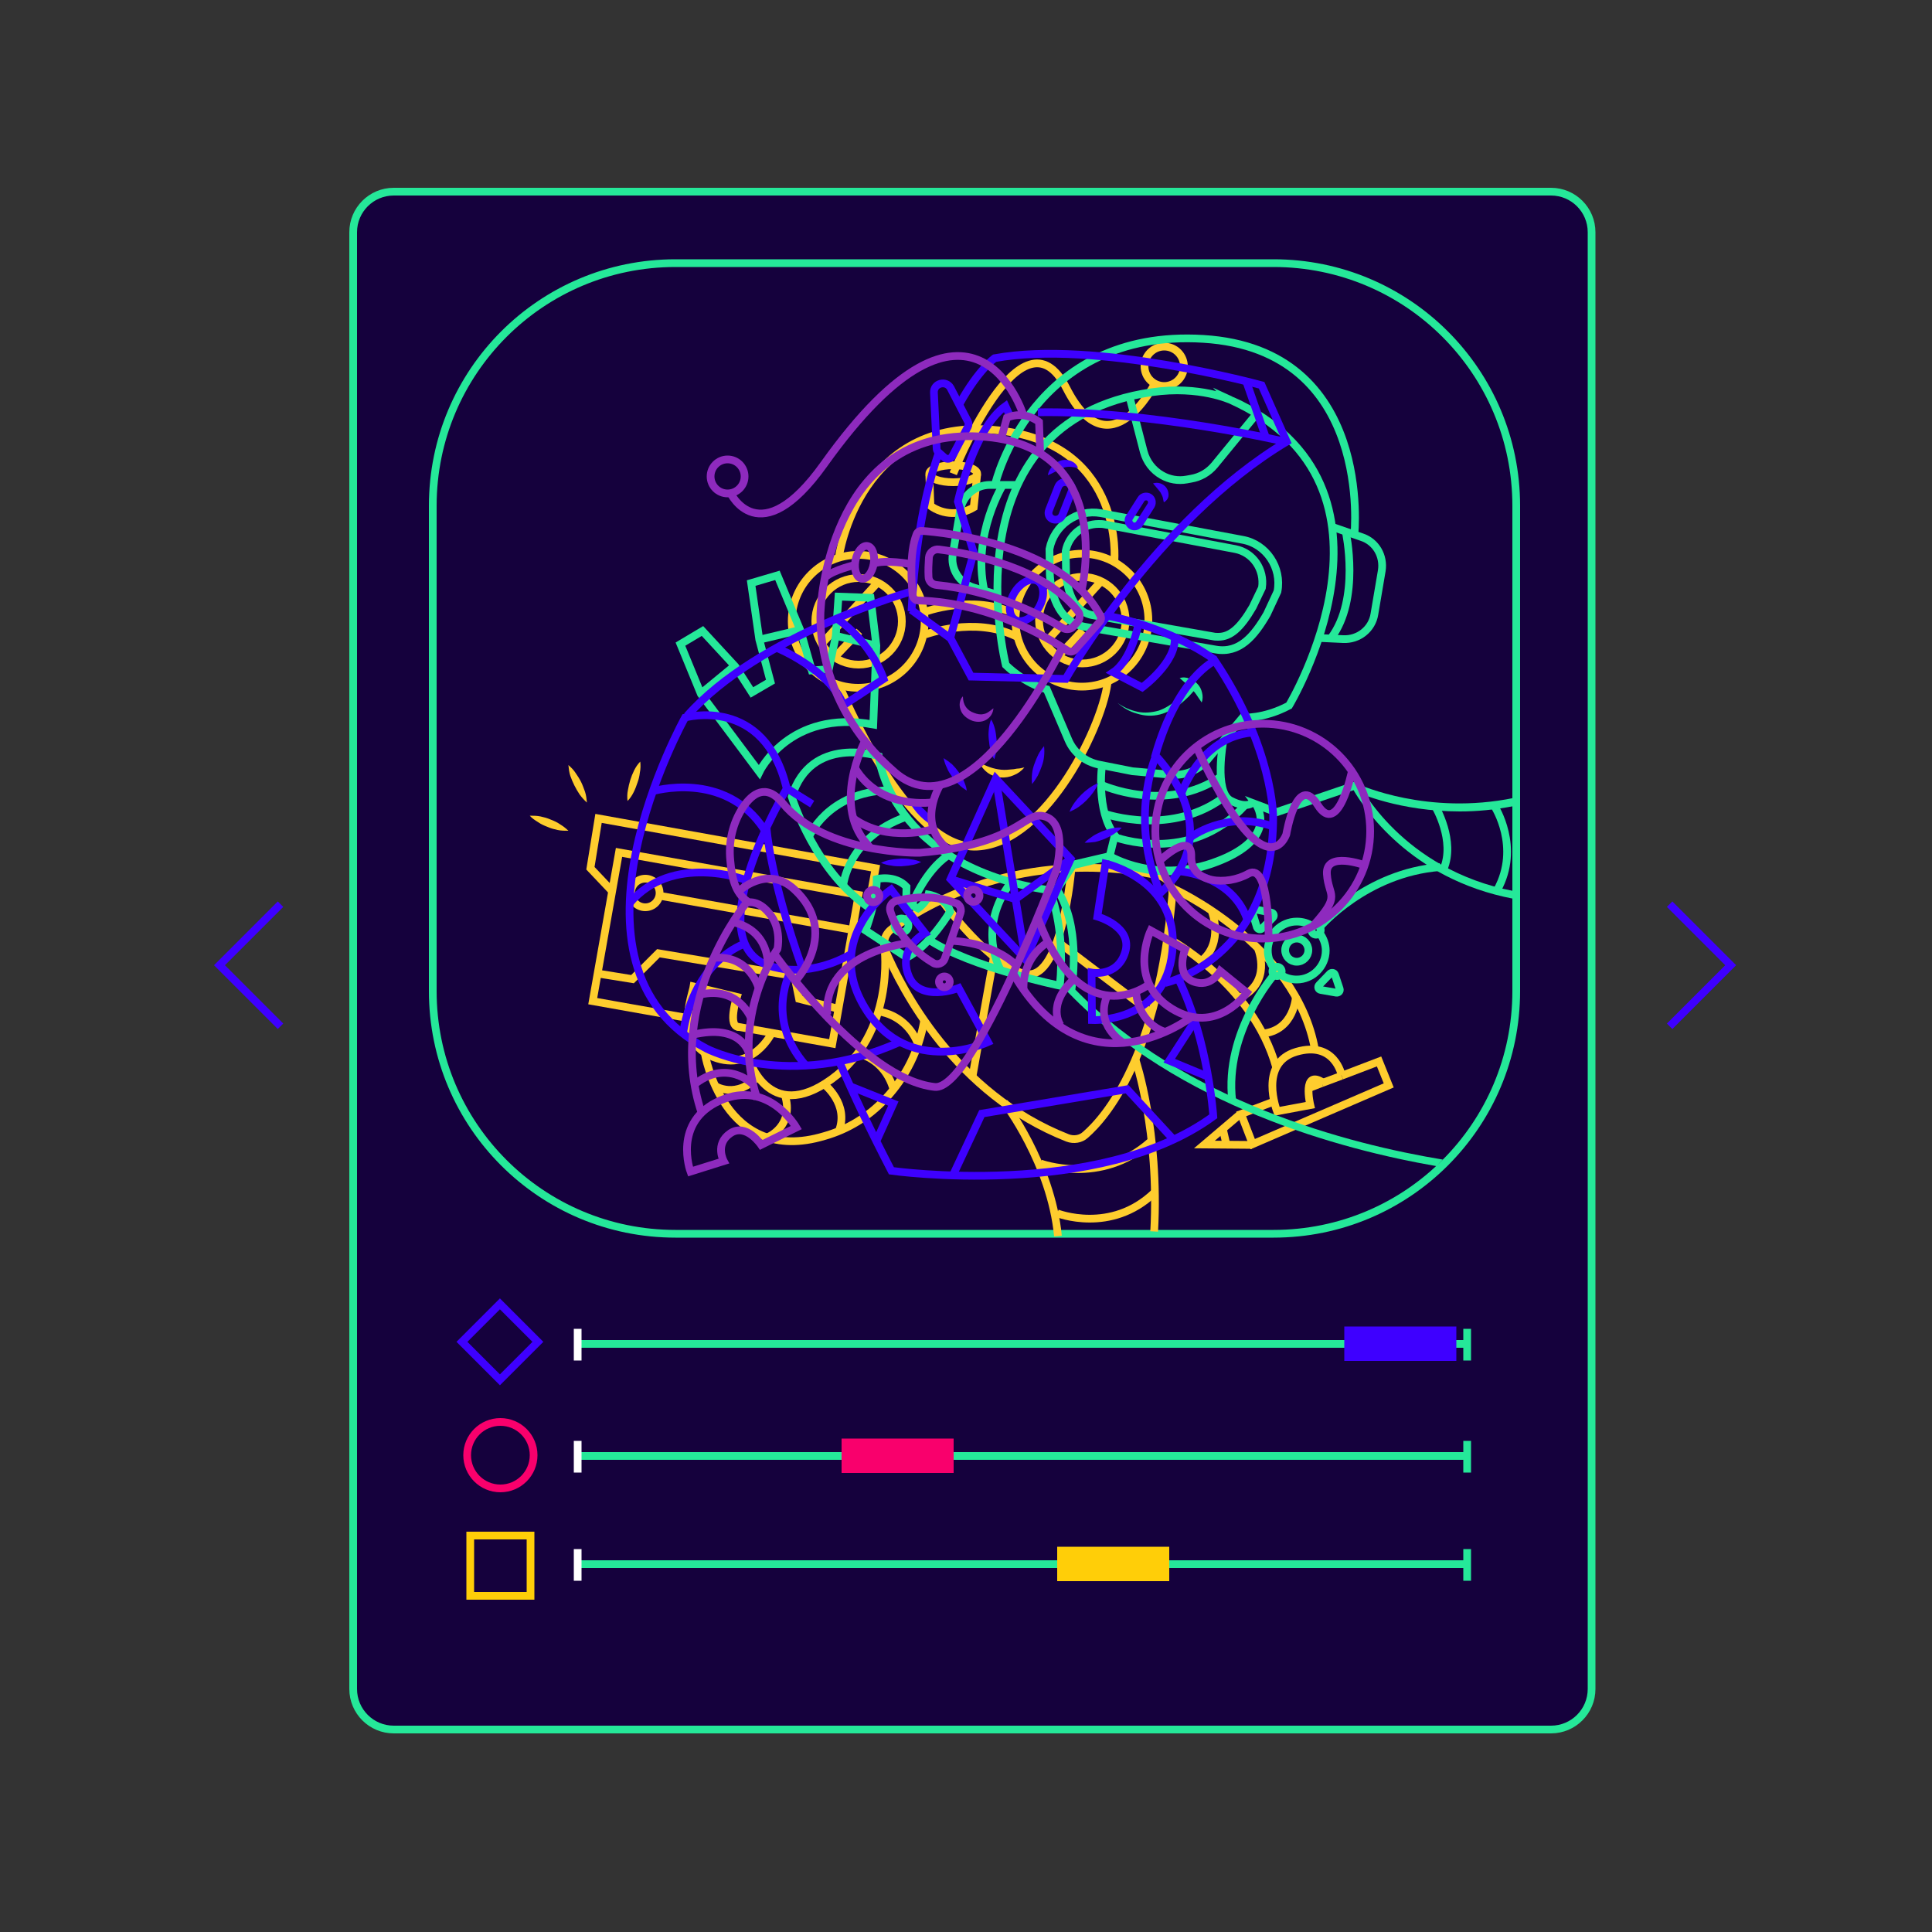 <?xml version="1.0" encoding="utf-8"?>
<!-- Generator: Adobe Illustrator 24.1.0, SVG Export Plug-In . SVG Version: 6.00 Build 0)  -->
<svg version="1.1" xmlns="http://www.w3.org/2000/svg" xmlns:xlink="http://www.w3.org/1999/xlink" x="0px" y="0px"
	 viewBox="0 0 500 500" style="enable-background:new 0 0 500 500;" xml:space="preserve">
<rect x="0" y="0" width="500" height="500" fill="#333333" stroke="none"/>
<style type="text/css">
	.st0{fill:#15013D;}
	.st1{fill:none;stroke:#25E899;stroke-width:2;stroke-miterlimit:10;}
	.st2{fill:none;stroke:#FFFFFF;stroke-width:2;stroke-miterlimit:10;}
	.st3{fill:#3E00FF;}
	.st4{fill:#F9006C;}
	.st5{fill:#FFCE08;}
	.st6{fill:none;stroke:#3E00FF;stroke-width:2;stroke-miterlimit:10;}
	.st7{fill:none;stroke:#F9006C;stroke-width:2;stroke-miterlimit:10;}
	.st8{fill:none;stroke:#FFCE08;stroke-width:2;stroke-miterlimit:10;}
	.st9{fill:none;stroke:#FECD2E;stroke-width:2;stroke-miterlimit:10;}
	.st10{fill:#FECD2E;}
	.st11{fill:#25E899;}
	.st12{fill:none;stroke:#8E2ABE;stroke-width:2;stroke-miterlimit:10;}
	.st13{fill:#8E2ABE;}
	.st14{fill:#15003E;}
</style>
<g id="background">
	<path class="st0" d="M101.9,49.6h299.5c5.8,0,10.5,4.7,10.5,10.5v377c0,5.8-4.7,10.5-10.5,10.5H101.9c-5.8,0-10.5-4.7-10.5-10.5
		v-377C91.4,54.3,96.1,49.6,101.9,49.6z"/>
	<path class="st1" d="M101.9,49.6h299.5c5.8,0,10.5,4.7,10.5,10.5v377c0,5.8-4.7,10.5-10.5,10.5H101.9c-5.8,0-10.5-4.7-10.5-10.5
		v-377C91.4,54.3,96.1,49.6,101.9,49.6z"/>
	<path class="st1" d="M174.8,68.1h154.8c34.7,0,62.8,28.1,62.8,62.8v125.6c0,34.7-28.1,62.8-62.8,62.8H174.8
		c-34.7,0-62.8-28.1-62.8-62.8V130.9C112,96.2,140.1,68.1,174.8,68.1z"/>
</g>
<g id="slider">
	<line class="st1" x1="149.3" y1="347.8" x2="379.8" y2="347.8"/>
	<line class="st2" x1="149.5" y1="343.9" x2="149.5" y2="352.1"/>
	<line class="st1" x1="379.7" y1="343.9" x2="379.7" y2="352.1"/>
	<rect x="347.9" y="343.3" class="st3" width="29" height="8.9"/>
	<line class="st1" x1="149.3" y1="376.8" x2="379.8" y2="376.8"/>
	<line class="st2" x1="149.5" y1="372.9" x2="149.5" y2="381.1"/>
	<line class="st1" x1="379.7" y1="372.9" x2="379.7" y2="381.1"/>
	<rect x="217.8" y="372.3" class="st4" width="29" height="8.9"/>
	<line class="st1" x1="149.3" y1="404.8" x2="379.8" y2="404.8"/>
	<line class="st2" x1="149.5" y1="400.9" x2="149.5" y2="409.1"/>
	<line class="st1" x1="379.7" y1="400.9" x2="379.7" y2="409.1"/>
	<rect x="273.6" y="400.3" class="st5" width="29" height="8.9"/>
	
		<rect x="122.5" y="340.3" transform="matrix(0.707 -0.707 0.707 0.707 -207.649 193.28)" class="st6" width="13.9" height="13.9"/>
	<circle class="st7" cx="129.5" cy="376.6" r="8.6"/>
	<rect x="121.7" y="397.4" class="st8" width="15.6" height="15.6"/>
</g>
<g id="arrows">
	<polyline class="st6" points="432.1,234 447.9,249.8 432.1,265.6 	"/>
	<polyline class="st6" points="72.6,265.6 56.8,249.8 72.6,234 	"/>
</g>
<g id="robot1">
	<g>
		<path class="st9" d="M229.2,246.1c4.1,9.7,18,37,47.1,48.4c1.6,0.6,3.4,0.3,4.6-0.8c5.4-4.7,18.8-20.3,22.5-62.1
			c0.2-2.3-1.3-4.5-3.6-5c-10.5-2.4-40.2-6.4-69,13.8C229,241.7,228.3,244,229.2,246.1z"/>
		<path class="st9" d="M243.7,233c0,0,13,17.9,22.1,19.1s11.5-27.4,11.5-27.4"/>
		<circle class="st9" cx="222.1" cy="160.8" r="17.2"/>
		<circle class="st9" cx="222.2" cy="160.8" r="11.2"/>
		<line class="st9" x1="212.6" y1="166.7" x2="227" y2="150.9"/>
		<line class="st9" x1="216" y1="170.1" x2="222.4" y2="163.4"/>
		<circle class="st9" cx="280" cy="160.5" r="17.2"/>
		<circle class="st9" cx="280.1" cy="160.5" r="11.2"/>
		<line class="st9" x1="270.5" y1="166.4" x2="284.9" y2="150.5"/>
		<line class="st9" x1="273.9" y1="169.8" x2="280.2" y2="163.1"/>
		<path class="st9" d="M239.2,158.4c0,0,12.7-4.8,23.5,0.5"/>
		<path class="st9" d="M239.5,164.2c0,0,12.7-4.8,23.5,0.5"/>
		<path class="st9" d="M217.4,177.8c0,0,17.2,42.3,35.5,41.3s33-32.5,33.8-43.1"/>
		<path class="st9" d="M217.1,144.2c0,0,5.2-38.1,43.1-32.6c30.7,4.5,28.2,33.5,28.2,33.5"/>
		<ellipse class="st9" cx="246.7" cy="122.6" rx="6.2" ry="2.2"/>
		<path class="st9" d="M240.5,122.8l0.3,8.1c3.3,2.4,7.7,2.5,11.2,0.4l0.9-8.6"/>
		<path class="st9" d="M246.7,122.6c0,0,17.7-44.9,29.3-22.1c11.2,22,22.9-1.3,22.9-1.3"/>
		<circle class="st9" cx="301.3" cy="94.8" r="5.1"/>
		<path class="st10" d="M253.5,197.3c1.7,1,3.6,1.7,5.6,1.9c1,0.1,1.9,0,2.9-0.1c0.5,0,1-0.2,1.5-0.2s1-0.2,1.6-0.3
			c-0.7,0.9-1.7,1.6-2.7,2c-1.1,0.5-2.3,0.7-3.5,0.6c-1.2-0.1-2.3-0.5-3.3-1.2C254.7,199.3,253.9,198.4,253.5,197.3z"/>
		<path class="st9" d="M302.4,242.9c0,0,21.8,11.5,27.9,33.4"/>
		<path class="st9" d="M303.5,229.9c0,0,31.9,14.3,36.8,41.7"/>
		<path class="st9" d="M342.6,280.3c-5.8-4-3.5,5.7-3.5,5.7l-8.6,1.6c0,0-4.9-12.5,5-15.4s11.7,6,11.7,6"/>
		<path class="st9" d="M313.6,235.8c0,0,3.2,8.1-2.6,12.8"/>
		<path class="st9" d="M325.6,245.6c0,0,3.8,8.9-5.2,12.8"/>
		<path class="st9" d="M335.4,257.8c0,0-0.4,9-8.8,9.7"/>
		<polyline class="st9" points="178.2,263.5 153.4,259.1 160.2,220.6 222.2,231.6 215.4,270.1 190.8,265.7 		"/>
		<path class="st9" d="M199.8,267.2c0,0-4.9,10.3-15.1,6.4c-10.5-4-5.5-16.3-5.2-18.3l11.2,2.7c0,0-2.6,8,0.7,7.8"/>
		<path class="st9" d="M193.6,273.5c0,0,5,17.8,21.6,5.8s13.7-34,13.7-34"/>
		<path class="st9" d="M182.4,272.6c0,0,4.8,29.3,31,21.4c6-1.7,11.4-5,15.7-9.6c5.3-5.6,8.8-12.7,10.1-20.4"/>
		<path class="st9" d="M259.9,285.3c0,0,12.1,15.8,13.9,34.6"/>
		<path class="st9" d="M293.9,274.4c0,0,6.2,18.3,4.8,44.3"/>
		<path class="st9" d="M269.3,301.1c0,0,15.6,5.8,28.4-5.6"/>
		<path class="st9" d="M273.6,314c0,0,13.9,5.5,25.2-5.4"/>
		<path class="st9" d="M185,281c0,0,5.6,3.7,11.3-2.6"/>
		<path class="st9" d="M198.7,294.3c0,0,7-2.9,4.4-11"/>
		<path class="st9" d="M213.4,280.7c0,0,6.4,5.1,3.7,12"/>
		<path class="st9" d="M221.7,272.6c0,0,7,0.9,9.5,9.2"/>
		<path class="st9" d="M227.6,261.8c4.7,0.8,8.6,4.2,10.1,8.8"/>
		<polyline class="st9" points="329.9,285 321.2,288.3 324.2,296.1 359.4,280.9 356.9,274.7 347.2,278.4 		"/>
		<line class="st9" x1="342.1" y1="280.3" x2="339" y2="281.5"/>
		<line class="st9" x1="347.2" y1="278.4" x2="342.1" y2="280.3"/>
		<polyline class="st9" points="321,288.3 311.7,296.2 324,296.3 		"/>
		<line class="st9" x1="317.4" y1="296.2" x2="316.5" y2="292.3"/>
		<line class="st9" x1="297.8" y1="262" x2="273.3" y2="243.4"/>
		<line class="st9" x1="257.2" y1="247.7" x2="251.7" y2="278.5"/>
		<path class="st10" d="M151.9,207.7c-0.7-0.6-1.3-1.3-1.9-2.1c-1-1.5-1.8-3.1-2.4-4.8c-0.3-0.9-0.4-1.8-0.5-2.8
			c0.7,0.6,1.4,1.3,1.9,2.1c0.5,0.7,1,1.5,1.4,2.3c0.4,0.8,0.7,1.7,1,2.5C151.7,205.8,151.8,206.7,151.9,207.7z"/>
		<path class="st10" d="M162.4,207.3c-0.1-0.9-0.1-1.9,0.1-2.8c0.3-1.8,0.8-3.5,1.6-5.1c0.4-0.8,0.9-1.6,1.6-2.3
			c0.1,0.9,0.1,1.9-0.1,2.8c-0.1,0.9-0.3,1.8-0.6,2.6c-0.3,0.9-0.6,1.7-1,2.5C163.6,205.8,163.1,206.6,162.4,207.3z"/>
		<path class="st10" d="M147.1,215c-0.9,0-1.9,0-2.8-0.2c-0.9-0.2-1.7-0.4-2.6-0.8c-0.8-0.3-1.7-0.7-2.4-1.2c-0.8-0.5-1.6-1-2.2-1.7
			c0.9,0,1.9,0,2.8,0.2c0.9,0.2,1.7,0.4,2.6,0.8c0.8,0.3,1.7,0.7,2.4,1.2C145.7,213.8,146.4,214.3,147.1,215z"/>
		<polyline class="st9" points="158.1,230.3 152.8,224.7 154.9,211.8 226.6,224.7 224.9,234 221.7,233.2 		"/>
		<polyline class="st9" points="155,252 163.7,253.4 170.4,246.7 205.6,252.6 206.8,258.5 216.3,260.9 		"/>
		<line class="st9" x1="170.6" y1="231.8" x2="219.7" y2="240.5"/>
		<circle class="st9" cx="167" cy="231.1" r="3.7"/>
	</g>
</g>
<g id="robot2">
	<g>
		<g>
			<path class="st11" d="M373.4,300.1c-24.2-4-66.6-14.9-95.1-44c0.4-2.9,2.2-16.5-3.6-25.9l3.6-5.4l8.7-2.1
				c2.2,1.3,13.5,7.1,28.5,1.2c6.4-2.5,10.3-5.7,11.4-9.5c0.5-1.7,0.3-3.2,0-4.4l3.4,1.3l20-6.8c2.4,4.1,14.4,23,41.4,28.1v-2
				c-28.9-5.6-39.9-27.5-40-27.8l-0.4-0.8l-20.9,7.1l-8.2-3.1l2,2.7c0,0,1.6,2.2,0.8,5c-0.9,3.1-4.4,6-10.2,8.2
				c-15.4,6-27-1.2-27.1-1.2l-0.4-0.2l-10.3,2.4l-4.7,7.2l0.4,0.5c6.3,9.7,3.6,25.4,3.6,25.5l-0.1,0.5l0.4,0.4
				c28.3,29.2,70.4,40.5,95.2,44.8C372.3,301.2,372.9,300.6,373.4,300.1z"/>
		</g>
		<path class="st1" d="M258.1,153.9l-6-1.8c-3.8-1.1-6.2-4.9-5.5-8.8l1.9-11.2c0.6-3.8,3.9-6.6,7.7-6.6h7.2"/>
		<path class="st1" d="M298.1,101.5c-53.6,7.8-37.8,70.6-37.8,70.6c5.3,5.1,10.6,6.3,10.6,6.3l5.6,13.1c1.4,3.3,4.4,5.7,8,6.4
			l8.6,1.7l1.2,0.1l8.7,0.8c3.6,0.3,7.2-1.1,9.5-3.9l9.1-10.9c0,0,5.4,0.4,12-3.1c0,0,34.2-56.8-15.1-79.1
			C318.6,103.6,310.6,99.7,298.1,101.5z"/>
		<path class="st1" d="M341.3,165.1l6.3,0.3c4,0.2,7.5-2.6,8.1-6.5l1.9-11.2c0.6-3.8-1.5-7.5-5.2-8.7l-7.5-2.6"/>
		<path class="st1" d="M350.5,138.5c0,0,5.2-48.1-39.1-50.8s-53.8,37.4-53.8,37.4"/>
		<path class="st1" d="M314.6,168.1l-33.9-5.9c-6.1-1.1-8.6-7.2-9-13.4l-0.1-6.7c1.2-6.2,7.1-10.4,13.3-9.3l36.7,6.9
			c6.1,1.1,10.2,7.2,9,13.4l-2.7,5.8C324.6,164.6,320.8,169.2,314.6,168.1z"/>
		<path class="st1" d="M285.2,198c0,0-1.6,11.8,3.3,18.2l-1.3,5.3"/>
		<path class="st1" d="M316.6,191.7c0,0-2.5,13.2,1.9,15.5s5.8,0.4,5.8,0.4"/>
		<path class="st1" d="M240.4,243.2c10.7,7.1,33.9,11.9,33.9,11.9c1.5-15.7-2.7-24.7-2.7-24.7c-41.4-6.3-44.2-34.7-44.2-34.7
			s-17.5-5.7-22.5,10.5c0,0,6.1,20,20.8,29.2"/>
		<path class="st1" d="M245.9,235.9c0,0-5.2,8.8-11.2,11.9l-10.7-7c0,0,3-8,2.9-13.3c0,0,4.7-1.2,7.7,2l-0.1,4.1l3.1,1.5
			c0,0,2.2-1.5,2.7-3.6C240.3,231.5,245,232.3,245.9,235.9z"/>
		<path class="st1" d="M196.5,199.8c0,0,7.7-16.3,29.5-12.3l0.8-20.4l-1.5-12.4l-8.3-0.3l-0.7,10.2l-1.8,8.6l-4.4,0.3l-2.9-10.2
			l-6-14.4l-6.8,2l2.1,14.6l2.9,10.9l-4.8,2.8l-4.3-6.7l-8.5-9.2l-5.7,3.4l5.3,12.9L196.5,199.8z"/>
		<line class="st1" x1="196.7" y1="165.5" x2="206.8" y2="163.1"/>
		<line class="st1" x1="216.5" y1="164.6" x2="226.8" y2="167.1"/>
		<line class="st1" x1="190" y1="172.4" x2="181.5" y2="179.4"/>
		<g>
			<path class="st11" d="M391.8,206.5c-22.4,4.6-39.8-3.4-40-3.4l-0.8,1.8c0.6,0.3,11.3,5.1,26.8,5.1c4.4,0,8.9-0.4,14-1.4V206.5z"
				/>
		</g>
		<path class="st1" d="M371.5,208.8c0,0,5.2,8.8,2.1,16.1"/>
		<path class="st1" d="M386.8,208.7c0,0,6.8,10.5,0.7,21.6"/>
		<path class="st1" d="M341.6,241.6c0.9,1.2,1.5,2.8,1.5,4.4c0,4.1-3.4,7.5-7.5,7.5c-1.5,0-2.9-0.4-4.1-1.2"/>
		<path class="st1" d="M329.7,250.6c-1-1.3-1.6-2.9-1.6-4.6c0-4.1,3.4-7.5,7.5-7.5c1.5,0,2.9,0.4,4.1,1.2"/>
		<circle class="st1" cx="335.6" cy="245.9" r="3"/>
		<path class="st1" d="M329.8,252.2c0,0-13,14.8-10.9,32.7"/>
		<path class="st1" d="M341.6,239.9c0,0,11.8-14,31.1-15.5"/>
		<path class="st1" d="M285,203.1c0,0,16.7,7.7,31.1-2.2"/>
		<path class="st1" d="M285.9,210.6c0,0,17.7,6.2,31.5-4.8"/>
		<path class="st1" d="M288.4,216.6c0,0,19.5,7.5,33.8-8.2"/>
		<g>
			<path class="st11" d="M289.2,181.9c1.5,1.1,3.3,1.9,5.2,2.3c1.8,0.4,3.7,0.2,5.5-0.3c1.7-0.6,3.3-1.6,4.7-2.9
				c0.7-0.6,1.3-1.3,1.9-2l1.6-2.2l1.6,1.2l-2,2.2c-0.7,0.7-1.5,1.4-2.2,2c-1.6,1.2-3.4,2.2-5.3,2.7c-2,0.5-4,0.4-5.9-0.2
				C292.4,184.2,290.7,183.2,289.2,181.9z"/>
		</g>
		<g>
			<path class="st11" d="M305.3,175.5c0.8-0.3,1.7-0.2,2.5,0.1c0.8,0.3,1.6,0.8,2.1,1.4c0.6,0.6,1,1.4,1.2,2.3
				c0.2,0.8,0.2,1.7-0.1,2.5c-0.5-0.7-0.9-1.3-1.3-1.9c-0.4-0.6-0.8-1.1-1.3-1.5C307.6,177.4,306.6,176.6,305.3,175.5z"/>
		</g>
		<path class="st1" d="M209.3,216.7c0,0,4.7-11.7,20.8-12.2"/>
		<path class="st1" d="M218.2,229.3c0,0,1-12.5,16.3-17.9"/>
		<path class="st1" d="M259,251.1c0,0-6.4-10.7,2.6-22.7"/>
		<path class="st1" d="M236,234.1c0,0,3.2-8.5,9.3-12.7"/>
		<path class="st1" d="M292.3,102.6l3.7,14.3c0.7,2.6,2.4,4.8,4.7,6.1v0c1.9,1.1,4.2,1.5,6.4,1.1l1.1-0.2c2.4-0.4,4.5-1.6,6.1-3.5
			l10.9-13.3"/>
		<path class="st1" d="M341.4,254.9l2.8-2.9c0.4-0.4,1.1-0.3,1.3,0.3l1.2,3.6c0.2,0.6-0.3,1.1-0.9,1l-4-0.7
			C341.2,256.1,340.9,255.4,341.4,254.9z"/>
		<path class="st1" d="M329.4,237.5l-2.8,2.8c-0.4,0.4-1.1,0.2-1.3-0.3l-1.1-3.6c-0.2-0.6,0.3-1.1,0.9-1l4,0.8
			C329.6,236.3,329.9,237,329.4,237.5z"/>
		<circle class="st1" cx="233.3" cy="239.5" r="1.8"/>
		<circle class="st1" cx="330.5" cy="251.4" r="1.2"/>
		<circle class="st1" cx="340.6" cy="240.7" r="1.2"/>
		<path class="st1" d="M315.3,164.8c-0.4,0-0.9,0-1.3-0.1l-31.3-5.5c-5.3-1-6.5-7.1-6.8-10.6l-0.1-6c0.8-4.1,4.4-7,8.5-7
			c0.5,0,1,0,1.5,0.1l33.9,6.4c4.6,0.9,7.6,5.3,6.9,10l-2.4,5C321,162.6,318.4,164.8,315.3,164.8z"/>
		<path class="st1" d="M348.3,137.7c0,0,3.8,17.3-3.8,27.4"/>
		<path class="st1" d="M259.6,125.4c0,0-8,12.8-4.9,27.3"/>
	</g>
</g>
<g id="robot3">
	<g>
		<path class="st6" d="M232.8,269.7c-28.6,12.8-49.9,1.7-49.9,1.7c-41.4-21.5-5.6-85.7-5.6-85.7s20.6-5.8,26.3,18.4
			c0,0-25.3,42.3-2.3,46.4c0,0,8.7,2.5,19.5-3.9"/>
		<path class="st6" d="M230.6,230.2c0,0-17.9,12.4-6.7,30.7s31.8,8.8,31.8,8.8l-7.6-14c0,0-10.2,4-13-3.3
			c-2.8-7.3,4.3-10.9,4.3-10.9L230.6,230.2z"/>
		<path class="st6" d="M282.6,264c0,0,18.9,0.9,20.8-17.7c1.9-18.6-17.3-22.8-17.3-22.8l-2.1,13.7c0,0,9.2,2.6,7.2,9.2
			s-8.7,5.3-8.7,5.3L282.6,264z"/>
		<path class="st6" d="M243,117c-3.4,9.8-6.2,23.2-7.1,41.2"/>
		<path class="st6" d="M235.8,157.8l10.2,7.4l5.3,9.9l24.5,0.6c0,0,23.1-41,57.2-61.4l-6.5-14.6c0,0-43-11.8-69.1-7
			c0,0-4.2,3-9,11.7"/>
		<path class="st6" d="M332.5,114.3c0,0-34.9-8.1-63.9-7.6"/>
		<path class="st6" d="M245.9,165.2l6.1-22.2l-4.1-13.2c0,0,4-18.8,12.3-24.7l1.2,2.6"/>
		<ellipse transform="matrix(0.5 -0.866 0.866 0.5 -1.776 307.789)" class="st6" cx="265.7" cy="155.4" rx="5.8" ry="3.7"/>
		<path class="st6" d="M301.5,254.4c0,0,28-6.1,28-43c0,0,0-17.9-15.1-40.4c0,0-9.6,4.2-15.4,24.5c0,0,19.9,19.6,0.5,36.3"/>
		<path class="st6" d="M299,196c0,0-6.8,16.1,1.2,34.9"/>
		<path class="st6" d="M286.7,159.4c0,0,15.1,2.5,27.6,11.3"/>
		<path class="st6" d="M217.1,274.5c3.7,8.6,8.2,18.1,13.6,28.5c0,0,53.6,7.6,83.3-14.1c0,0-1.3-19.7-9-35.5"/>
		<path class="st6" d="M198.4,214.4c0,0,0.7,12.1,9.3,36.4"/>
		<path class="st6" d="M168.8,204.8c0,0,18.8-5.7,29,9.9"/>
		<path class="st6" d="M192.9,227.7c0,0-18.9-7.1-30,6.1"/>
		<path class="st6" d="M192.6,244.3c0,0-12.8,4.1-15.8,22.9"/>
		<path class="st6" d="M204.8,251c0,0-7.1,12.4,3.7,24.7"/>
		<path class="st6" d="M305.7,205.5c0,0,4.8-14.7,18.3-15.9"/>
		<path class="st6" d="M308.1,216.7c0,0,9.1-7,21.1-2.9"/>
		<path class="st6" d="M305.3,225.5c0,0,13.3,0.9,17.4,12.2"/>
		<polyline class="st6" points="246.5,304.4 254.1,288.2 291.7,281.9 303.5,294.7 		"/>
		<path class="st6" d="M236.1,153c0,0-39.8,11.2-58.3,32.3"/>
		<g>
			<path class="st6" d="M265.4,248.3l-19.4-20.8l11.7-26l19.4,20.8L265.4,248.3z"/>
			<path class="st6" d="M245.9,227.5l16.9,5.2l14.3-10.4 M257.7,201.5l7.7,46.8"/>
		</g>
		<line class="st6" x1="327.7" y1="113.5" x2="322.6" y2="98.9"/>
		<path class="st6" d="M201.1,167.7c0,0,13.6,5.6,17.2,14.8l10.4-6.8c0,0-2.9-9.2-12-15.5"/>
		<path class="st6" d="M294.6,161.6c0,0-1.7,9.2-6.5,12.4l7.5,3.9c0,0,9-6.6,8.4-13"/>
		<g>
			<path class="st3" d="M271.2,123c0.1-0.9,0.5-1.6,1.1-2.3c0.6-0.6,1.3-1.2,2.2-1.5c0.9-0.3,1.9-0.2,2.7,0.1c0.9,0.4,1.5,1,1.8,1.8
				c-0.9-0.1-1.5-0.3-2.2-0.3c-0.6,0-1.2,0.1-1.7,0.3C273.9,121.6,272.8,122.3,271.2,123z"/>
		</g>
		<g>
			<path class="st3" d="M298.4,125.1c0.7-0.2,1.3-0.2,1.9,0c0.6,0.2,1.2,0.6,1.6,1.2c0.4,0.6,0.6,1.4,0.5,2.1
				c-0.1,0.7-0.6,1.3-1.2,1.6c-0.2-0.7-0.2-1.2-0.4-1.6c-0.2-0.4-0.3-0.7-0.5-1c-0.2-0.3-0.5-0.6-0.8-1
				C299.2,126,298.8,125.6,298.4,125.1z"/>
		</g>
		<line class="st6" x1="203.6" y1="204" x2="210.2" y2="208.1"/>
		<path class="st6" d="M272.5,134.4L272.5,134.4c-1-0.4-1.4-1.4-1-2.4l2.4-6.1c0.4-0.9,1.4-1.4,2.4-1l0,0c0.9,0.4,1.4,1.4,1,2.4
			l-2.4,6.1C274.5,134.3,273.5,134.7,272.5,134.4z"/>
		<path class="st6" d="M292.8,136L292.8,136c-0.7-0.5-1-1.4-0.5-2.1l3-4.7c0.4-0.7,1.4-0.9,2.1-0.5l0,0c0.7,0.4,0.9,1.4,0.5,2.1
			l-3,4.7C294.5,136.2,293.5,136.5,292.8,136z"/>
		<polyline class="st6" points="309.2,264.3 302.6,274.5 312.5,278.6 		"/>
		<polyline class="st6" points="220.2,281.2 231.2,285.6 227,294.9 		"/>
		<g>
			<path class="st3" d="M276.8,210.1c0.3-0.9,0.8-1.7,1.3-2.4c0.5-0.7,1.1-1.4,1.7-2c0.6-0.6,1.3-1.2,2-1.7c0.7-0.5,1.5-1,2.4-1.3
				c-0.3,0.9-0.8,1.7-1.3,2.4c-0.5,0.7-1.1,1.4-1.7,2c-0.6,0.6-1.3,1.2-2,1.7C278.5,209.3,277.7,209.7,276.8,210.1z"/>
		</g>
		<g>
			<path class="st3" d="M242.5,214.2c-0.9-0.3-1.7-0.8-2.4-1.3c-0.7-0.5-1.4-1.1-2-1.7c-0.6-0.6-1.2-1.3-1.7-2
				c-0.5-0.7-1-1.5-1.3-2.4c0.9,0.3,1.7,0.8,2.4,1.3c0.7,0.5,1.4,1.1,2,1.7c0.6,0.6,1.2,1.3,1.7,2
				C241.7,212.6,242.2,213.3,242.5,214.2z"/>
		</g>
		<g>
			<path class="st3" d="M280.7,218.1c0.6-0.7,1.4-1.2,2.1-1.7c0.7-0.5,1.5-0.8,2.3-1.2c0.8-0.3,1.6-0.6,2.5-0.8
				c0.9-0.2,1.7-0.3,2.7-0.2c-0.6,0.7-1.4,1.2-2.1,1.7c-0.7,0.5-1.5,0.8-2.3,1.2c-0.8,0.3-1.6,0.6-2.5,0.8
				C282.5,218,281.7,218.1,280.7,218.1z"/>
		</g>
		<g>
			<path class="st3" d="M228,223.3c0.9-0.4,1.7-0.7,2.6-0.8c0.9-0.2,1.7-0.2,2.6-0.3c0.9,0,1.7,0,2.6,0.2c0.9,0.1,1.7,0.3,2.6,0.7
				c-0.9,0.4-1.7,0.7-2.6,0.8c-0.9,0.2-1.7,0.2-2.6,0.3c-0.9,0-1.7,0-2.6-0.2C229.8,223.9,228.9,223.7,228,223.3z"/>
		</g>
		<g>
			<path class="st3" d="M267.1,202.9c-0.1-0.9-0.1-1.8,0-2.7c0.1-0.9,0.3-1.7,0.6-2.5c0.3-0.8,0.6-1.6,1-2.4
				c0.4-0.8,0.9-1.5,1.5-2.2c0.1,0.9,0.1,1.8,0,2.7c-0.1,0.9-0.3,1.7-0.6,2.5c-0.3,0.8-0.6,1.6-1,2.4
				C268.2,201.4,267.7,202.2,267.1,202.9z"/>
		</g>
		<g>
			<path class="st3" d="M257.3,196.5c-0.5-0.8-0.8-1.7-1-2.5c-0.2-0.8-0.3-1.7-0.4-2.6c-0.1-0.9-0.1-1.7,0-2.6
				c0.1-0.9,0.2-1.7,0.6-2.6c0.5,0.8,0.8,1.7,1,2.5c0.2,0.8,0.3,1.7,0.4,2.6c0.1,0.9,0.1,1.7,0,2.6
				C257.8,194.8,257.6,195.6,257.3,196.5z"/>
		</g>
		<g>
			<path class="st3" d="M250.2,204.6c-0.8-0.5-1.5-1-2.1-1.6c-0.6-0.6-1.2-1.3-1.7-2c-0.5-0.7-1-1.4-1.3-2.2
				c-0.4-0.8-0.7-1.6-0.9-2.6c0.8,0.5,1.5,1,2.2,1.6c0.6,0.6,1.2,1.3,1.7,2c0.5,0.7,1,1.4,1.3,2.2
				C249.7,202.8,250.1,203.6,250.2,204.6z"/>
		</g>
		<path class="st6" d="M242.4,116l-0.7-14.4c-0.1-2.4,3.1-3.3,4.3-1.2l4.5,8.7c0.2,0.4,0.2,0.9,0,1.3l-4,7.6c-0.4,0.8-1.4,1-2.1,0.4
			l-1.6-1.4C242.5,116.7,242.4,116.3,242.4,116z"/>
	</g>
</g>
<g id="robot4">
	<g>
		<path class="st12" d="M301.4,267c0,0-6.5-1.7-7.4-10.2"/>
		<path class="st12" d="M259.1,113.5l1.5-5.4c4.7-2,8.3,1.1,8.3,1.1l0.3,8.2"/>
		<path class="st12" d="M322.7,256.9c0,0-7.9,11.3-19.5,4.1c-11.6-7.2-5.4-20.2-5.4-20.2l8.9,4.9c0,0-2.6,6.5,2.1,8.3
			c4.6,1.8,7-2.7,7-2.7L322.7,256.9z"/>
		<path class="st12" d="M178.7,303.2c0,0-4.8-12.9,7.7-18.4s19.7,7,19.7,7l-9.1,4.5c0,0-3.9-5.8-8-3c-4.1,2.8-1.7,7.2-1.7,7.2
			L178.7,303.2z"/>
		<path class="st12" d="M284.6,160.9l-6.4,7.3c-0.5,0.5-1.3,0.6-1.9,0.2c-4.1-2.7-19.8-12.5-38.7-13c-0.7,0-1.3-0.6-1.4-1.3
			c-0.3-3.1-0.9-11,1-15.8c0.2-0.6,0.8-1,1.4-0.9c5.9,0.4,36.2,3.5,46.1,21.8C285.1,159.8,285,160.5,284.6,160.9z"/>
		<path class="st12" d="M278.9,158.1c-8.6-11-26.8-14.7-35.9-15.9c-1.3-0.2-2.5,0.8-2.6,2.1c-0.1,1.6-0.2,3.3-0.1,4.9
			c0,1.2,0.9,2.1,2.1,2.2c14.3,1.4,26.2,7.3,32.6,11.1c1,0.6,2.2,0.4,2.9-0.5l0.9-1C279.6,160.2,279.6,158.9,278.9,158.1z"/>
		<path class="st12" d="M279.9,152.8c0,0,9.6-39.1-28-39.9c-37.6-0.8-39.5,44.7-39.5,44.7s-2.5,23.4,19.1,42.2
			c19.8,17.3,43.5-32.4,43.5-32.4"/>
		<g>
			<path class="st13" d="M257.1,183.3c-0.1,1.2-0.7,2.3-1.9,3c-1.2,0.7-2.8,0.6-3.9,0.1c-1.1-0.5-2.3-1.4-2.7-2.7
				c-0.5-1.3-0.2-2.7,0.6-3.5c0,1.2,0.3,2.1,0.8,2.8c0.5,0.7,1.2,1.2,2.1,1.5c0.8,0.3,1.6,0.5,2.4,0.3
				C255.4,184.7,256.2,184,257.1,183.3z"/>
		</g>
		<path class="st12" d="M264.9,107.6c0,0-12.7-42.1-51.7,12.6c-16.7,23.4-24.2,7.3-24.2,7.3"/>
		<path class="st12" d="M192.9,233.7c0,0,3-1.3,6.2,2.7c3.3,3.9,2.1,9.2,2.1,9.2s-12.4,17.6-5.2,38.8"/>
		<path class="st12" d="M193.2,233.6c0,0-21.3,25.7-11.6,54.5"/>
		<path class="st12" d="M200.5,247c0,0,22.9,32.3,41.4,34.3c9.9,1.1,31.4-55.9,31.4-55.9s3.5-12.8-3.3-14.2c-5.1-1.1-6.5,7.3-32,9.5
			c0,0-24.5,0.5-35.5-12.9c-4.2-5.1-7.8-2.5-10.2,1.1c-2.7,4.1-3.8,9-3.3,13.8c0.4,4.3,1.1,8.3,4.6,10.7"/>
		<path class="st12" d="M206,253.7c0,0,11.5-12.4-0.4-23.5c-7.2-6.7-14.7,0.7-14.7,0.7"/>
		<path class="st12" d="M248.6,236.2l-4.1,11.9c-0.4,1.2-1.9,1.8-3,1.1c-3.2-1.9-8.9-6.2-11.1-13.4c-0.3-1.1,0.3-2.3,1.4-2.6
			c3.1-0.8,9.4-1.9,15.5,0.5C248.4,234,248.9,235.2,248.6,236.2z"/>
		<path class="st12" d="M297.3,254.8c0,0-17.5,13.5-28.8-17.5"/>
		<path class="st12" d="M308.5,263.1c0,0-27.3,21.3-46.2-11"/>
		<path class="st12" d="M243.3,203.2c0,0-6.3,10,2.1,16.6"/>
		<path class="st12" d="M223.8,191.9c0,0-9,17,1.3,27.3"/>
		<circle class="st12" cx="326.8" cy="215.1" r="27.8"/>
		<path class="st12" d="M349.9,199.4c0,0-3.5,17.5-8.9,8.9c-5.4-8.6-8.1,7.6-8.1,7.6s-5.2,16.1-23.2-22.4"/>
		<path class="st12" d="M328.3,243.2c0,0,0.4-20.2-5.2-17.1c-5.6,3.2-15,2.5-14.8-4.4s-8.1,1-8.1,1"/>
		<path class="st12" d="M353.1,223.9c0,0-10.1-3.7-9.7,2.3c0.4,6,3.8,5.2-3.4,13.2"/>
		
			<ellipse transform="matrix(0.172 -0.985 0.985 0.172 41.952 340.854)" class="st12" cx="223.7" cy="145.5" rx="4.3" ry="2.4"/>
		<path class="st12" d="M198.7,249.9c0,0,0.7-9.1-9.2-11.3"/>
		<path class="st12" d="M196.4,255.9c0,0-2.3-8.9-11.7-8"/>
		<path class="st12" d="M194.4,263.6c0,0-3.2-8.5-13.2-6.2"/>
		<path class="st12" d="M193.7,272.3c0,0-2-7.5-14.5-4.5"/>
		<path class="st12" d="M194.7,280.5c0,0-6.8-6.7-15.3,0.4"/>
		<path class="st12" d="M290.6,269.8c0,0-7.3-4.4-4.1-12"/>
		<path class="st12" d="M274.5,265.4c0,0-3.9-5.2,3.5-12.1"/>
		<path class="st12" d="M271.1,243.9c0,0-6.6,3.7-6.2,12.3"/>
		<ellipse class="st12" cx="244.4" cy="254.1" rx="1.4" ry="1.4"/>
		<circle class="st12" cx="226" cy="231.9" r="1.6"/>
		<circle class="st12" cx="251.9" cy="231.8" r="1.6"/>
		<path class="st12" d="M235.5,244c0,0-22.5,2.2-21.4,18.6"/>
		<path class="st12" d="M246.5,243.5c0,0,10.2,0.2,16.6,6.4"/>
		<path class="st12" d="M235.8,146c0,0-7-1.3-9.7-0.1"/>
		<path class="st12" d="M221.3,146.2c0,0-5.5,1.3-7.5,3"/>
		<path class="st12" d="M241.7,207.6c0,0-13.7,2.3-20.4-8.8"/>
		<path class="st12" d="M241.4,214.6c0,0-11.7,3.7-20.7-2.9"/>
		<g>
			<polygon class="st14" points="188.2,123.8 188.2,123.8 188.2,123.8 			"/>
		</g>
		<circle class="st12" cx="188.3" cy="123.3" r="4.4"/>
	</g>
</g>
</svg>
